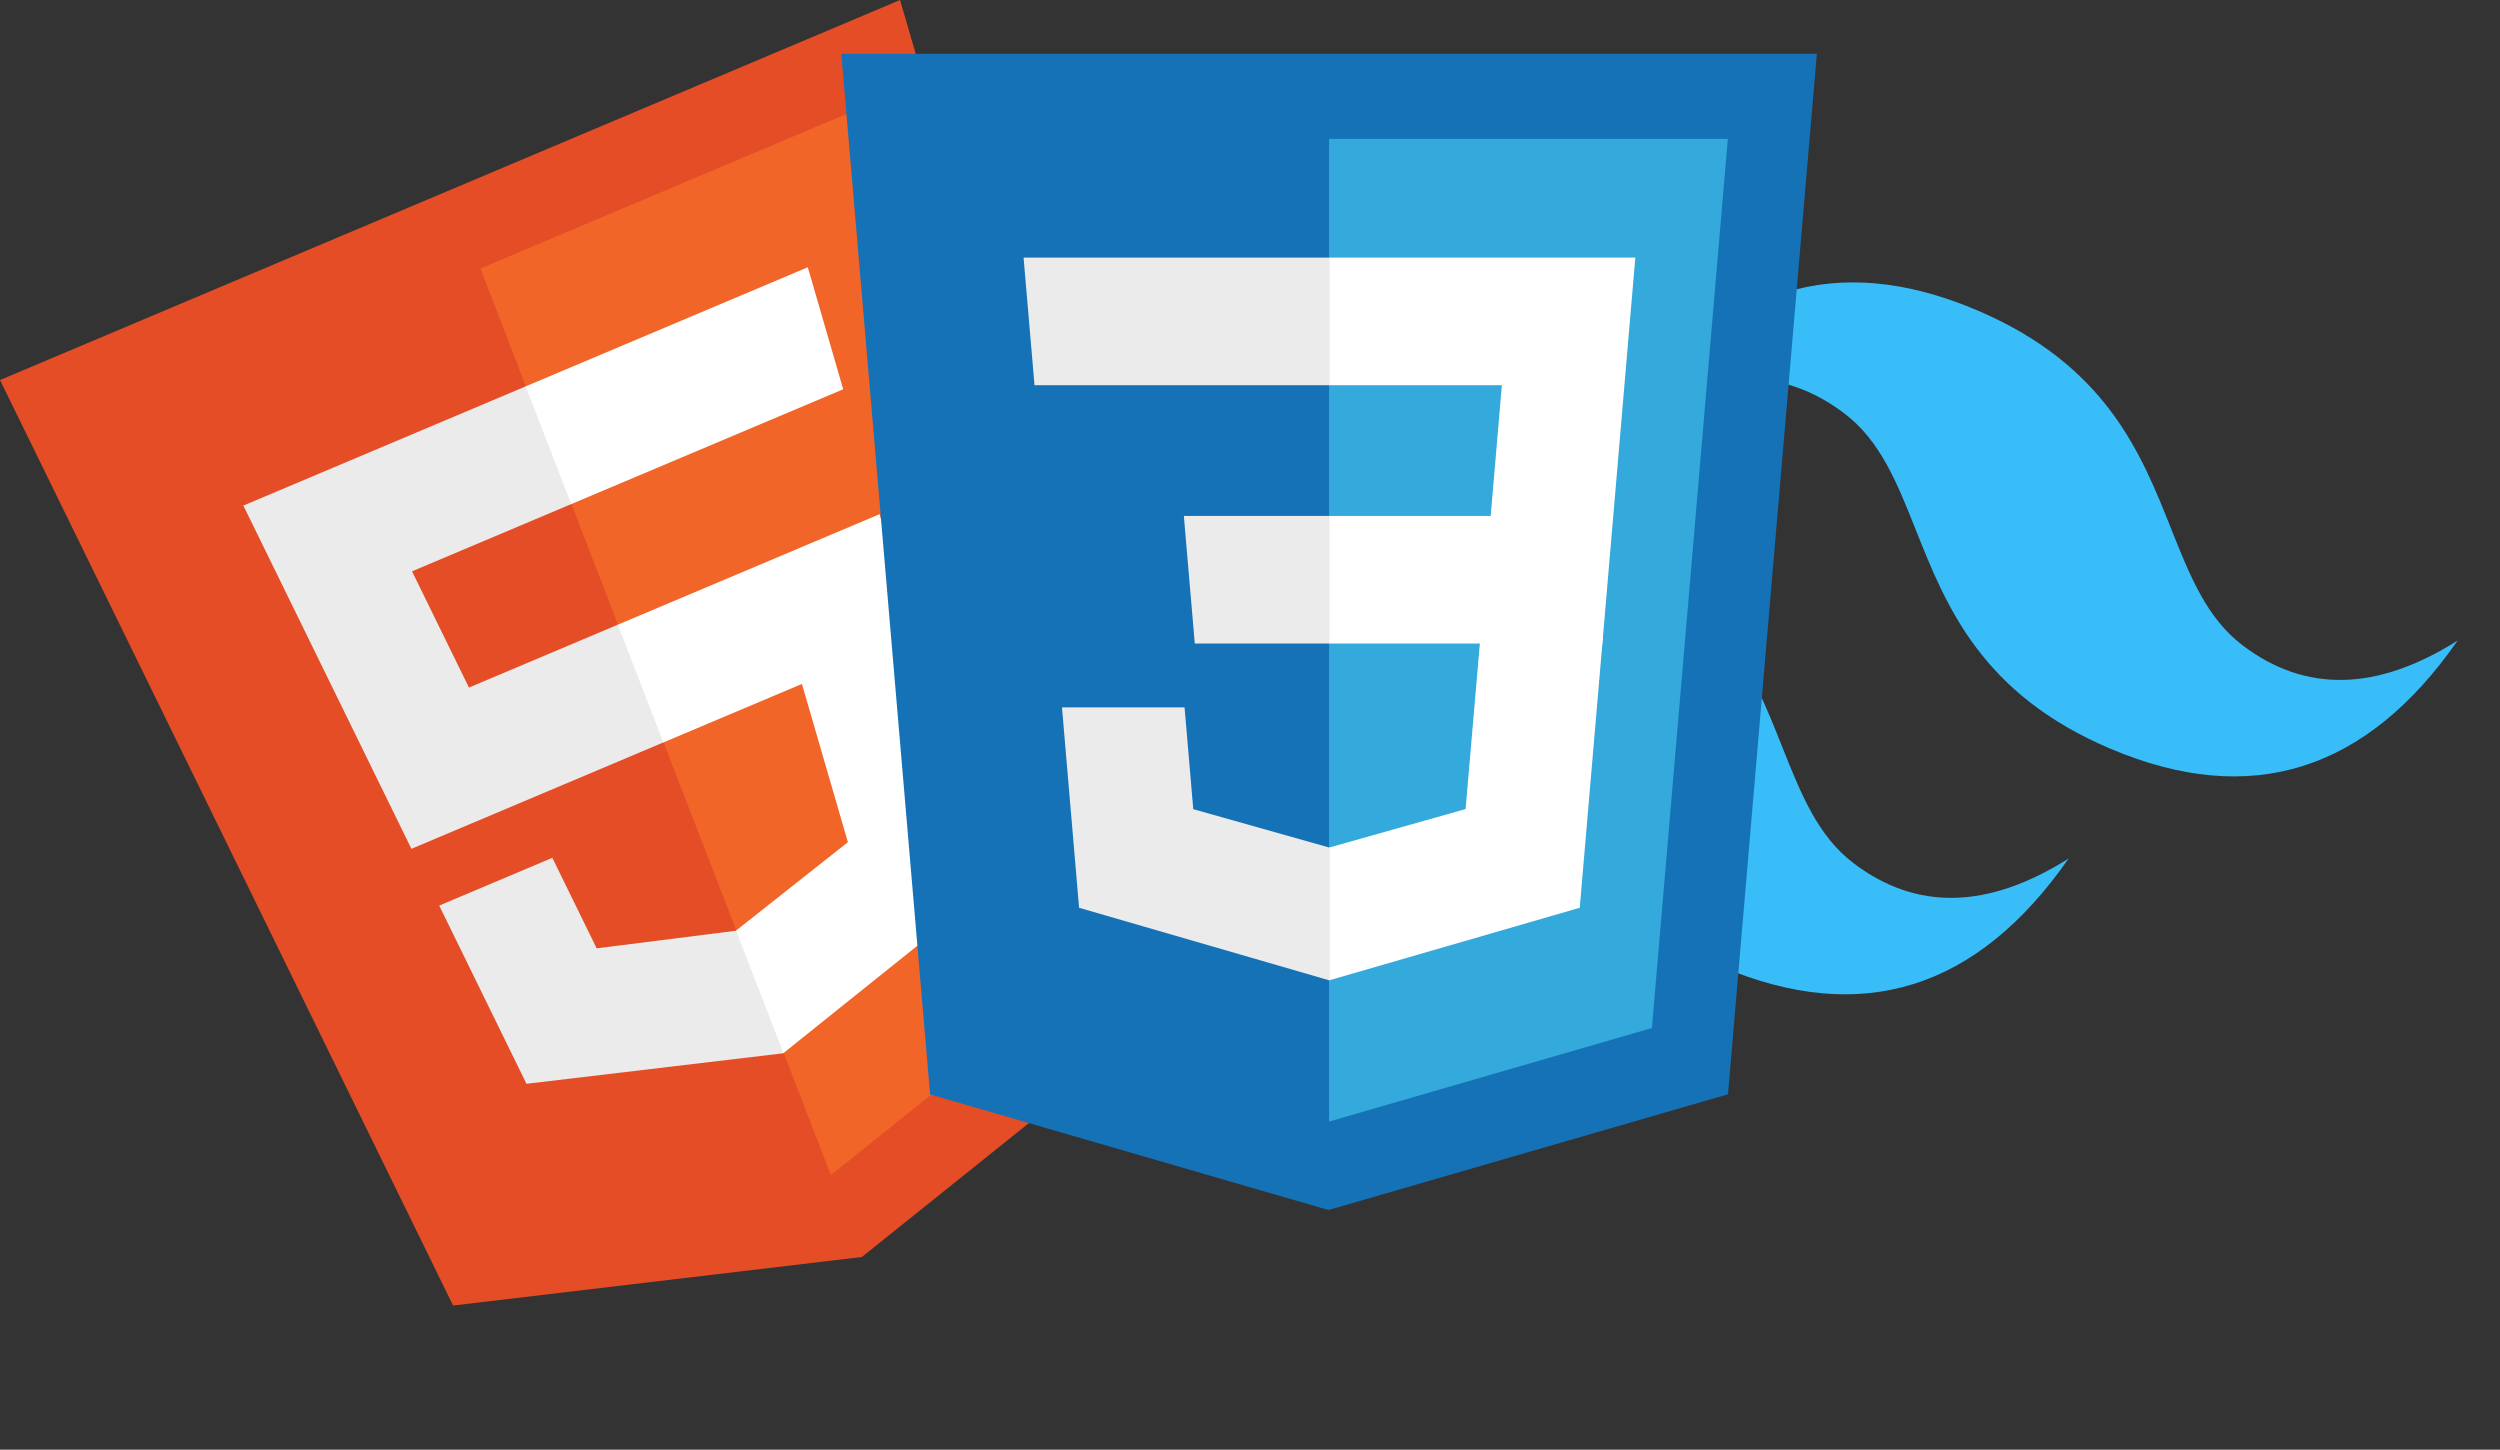 <svg width="695" height="403" viewBox="0 0 695 403" fill="none" xmlns="http://www.w3.org/2000/svg">
<rect x="0" y="0" width="695" height="403" fill="#333333" stroke="none"/>
<g clip-path="url(#clip0_304_439)">
<path d="M549.335 86.132C510.49 69.731 478.377 79.773 452.964 116.264C475.371 102.121 495.312 101.69 512.767 114.961C522.737 122.53 527.412 134.276 532.587 147.29C541.012 168.463 550.762 192.974 586.858 208.215C625.7 224.615 657.817 214.572 683.233 178.071C660.82 192.225 640.88 192.657 623.423 179.385C613.456 171.815 608.789 160.075 603.603 147.056C595.187 125.886 585.441 101.377 549.335 86.132ZM441.192 146.711C402.35 130.311 370.233 140.354 344.817 176.855C367.228 162.7 387.167 162.268 404.625 175.54C414.594 183.111 419.27 194.855 424.445 207.869C432.869 229.043 442.62 253.553 478.715 268.794C517.558 285.194 549.673 275.153 575.086 238.662C552.677 252.804 532.738 253.236 515.28 239.964C505.313 232.396 500.647 220.654 495.461 207.635C487.045 186.465 477.299 161.956 441.192 146.711Z" fill="#38BDF8"/>
<path d="M125.961 362.939L0 105.647L250.217 0L330.594 276.492L239.606 349.439L125.961 362.939Z" fill="#E44D26"/>
<path d="M230.987 326.686L304.509 267.737L235.823 31.463L133.545 74.647L230.987 326.686Z" fill="#F16529"/>
<path d="M171.816 173.638L130.365 191.14L114.542 158.825L158.856 140.115L146.201 107.382L67.653 140.546L71.799 149.011L114.373 235.971L184.472 206.374L171.816 173.638ZM204.685 258.654L204.561 258.753L165.87 263.635L153.549 238.471L122.101 251.749L146.361 301.294L217.725 292.815L217.853 292.714L204.685 258.654Z" fill="#EBEBEB"/>
<path d="M171.708 173.684L184.364 206.42L222.935 190.134L235.714 234.123L204.587 258.728L217.754 292.787L274.781 247.072L273.114 241.343L247.156 152.054L244.52 142.941L236.08 146.504L171.708 173.684ZM146.092 107.428L158.747 140.161L234.411 108.214L232.196 100.594L227.209 83.393L224.562 74.296L146.092 107.428Z" fill="white"/>
<path d="M258.563 304.253L233.882 14.959H505.085L480.38 304.21L369.319 336.387L258.563 304.253Z" fill="#1572B6"/>
<path d="M369.485 311.793L459.229 285.79L480.343 38.611H369.485V311.793Z" fill="#33A9DC"/>
<path d="M369.485 143.426H414.413L417.515 107.093H369.485V71.612H454.622L453.807 81.132L445.461 178.907H369.485V143.426Z" fill="white"/>
<path d="M369.687 235.571L369.537 235.617L331.726 224.948L329.308 196.65H295.231L299.986 252.361L369.532 272.532L369.687 272.486V235.571Z" fill="#EBEBEB"/>
<path d="M411.526 177.404L407.436 224.919L369.569 235.601V272.516L439.172 252.358L439.682 246.363L445.588 177.404H411.526Z" fill="white"/>
<path d="M369.601 71.612V107.093H287.592L286.912 99.12L285.366 81.132L284.553 71.612H369.601ZM369.485 143.431V178.912H332.151L331.471 170.939L329.922 152.951L329.112 143.431H369.485Z" fill="#EBEBEB"/>
</g>
<defs>
<clipPath id="clip0_304_439">
<rect width="695" height="402.198" fill="white"/>
</clipPath>
</defs>
</svg>

